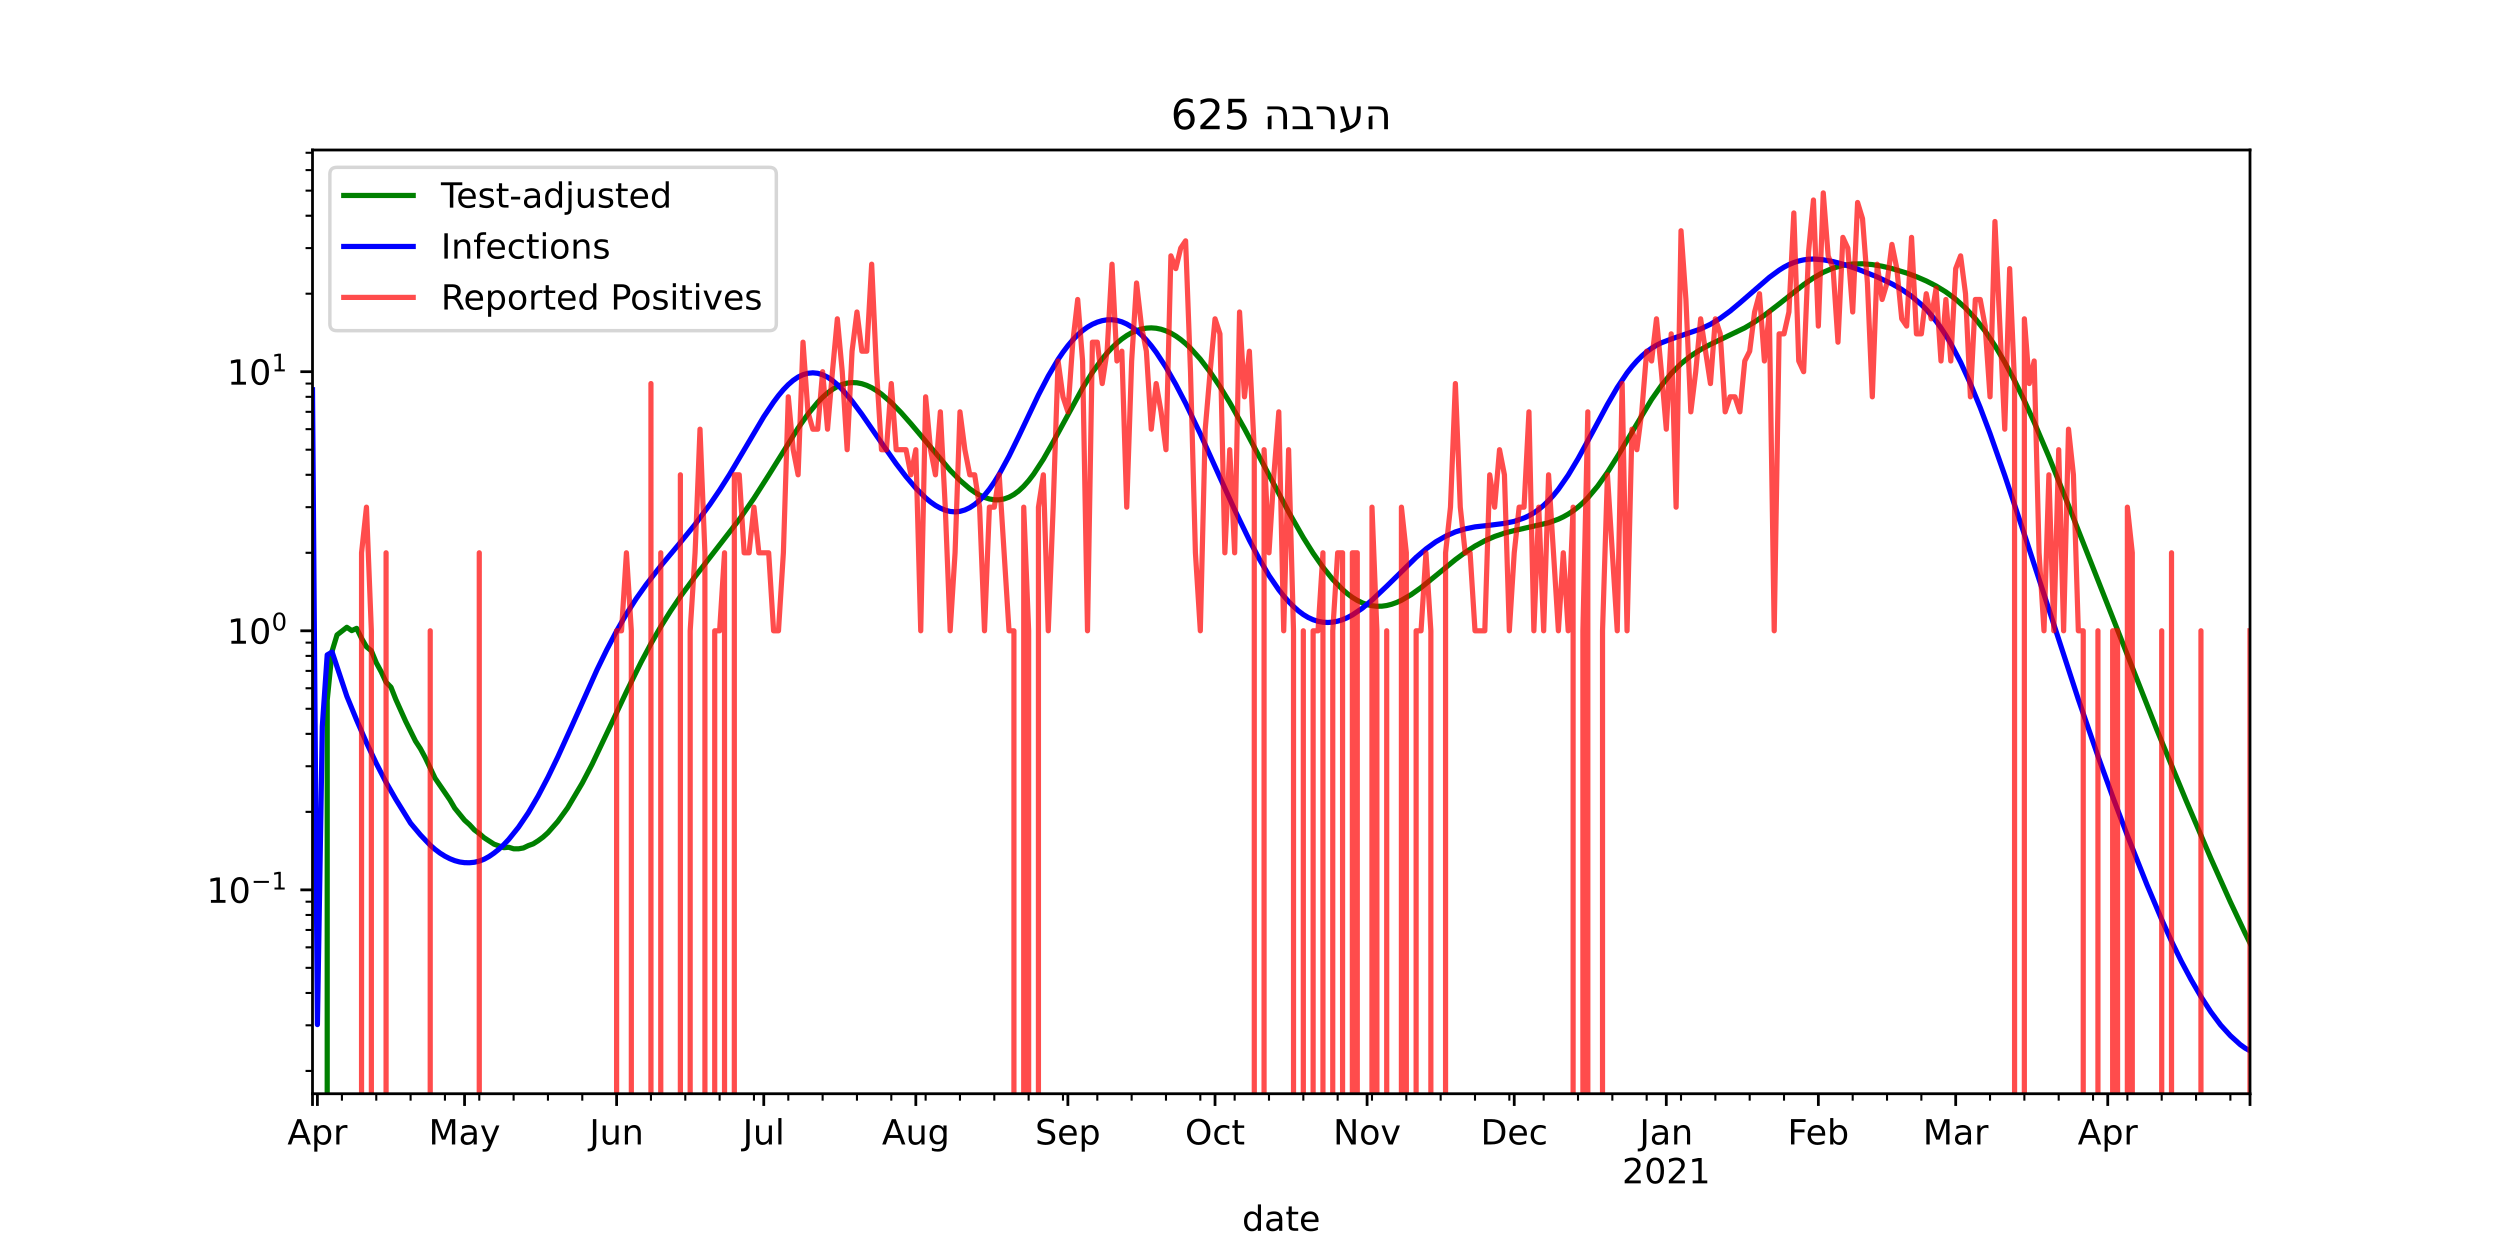 <?xml version="1.0" encoding="utf-8" standalone="no"?>
<!DOCTYPE svg PUBLIC "-//W3C//DTD SVG 1.1//EN"
  "http://www.w3.org/Graphics/SVG/1.1/DTD/svg11.dtd">
<!-- Created with matplotlib (https://matplotlib.org/) -->
<svg height="360pt" version="1.1" viewBox="0 0 720 360" width="720pt" xmlns="http://www.w3.org/2000/svg" xmlns:xlink="http://www.w3.org/1999/xlink">
 <defs>
  <style type="text/css">*{stroke-linecap:butt;stroke-linejoin:round;}</style>
 </defs>
 <g id="figure_1">
  <g id="patch_1">
   <path d="M 0 360 
L 720 360 
L 720 0 
L 0 0 
z
" style="fill:#ffffff;"/>
  </g>
  <g id="axes_1">
   <g id="patch_2">
    <path d="M 90 315 
L 648 315 
L 648 43.2 
L 90 43.2 
z
" style="fill:#ffffff;"/>
   </g>
   <g id="matplotlib.axis_1">
    <g id="xtick_1">
     <g id="line2d_1">
      <defs>
       <path d="M 0 0 
L 0 3.5 
" id="m84599c621a" style="stroke:#000000;stroke-width:0.8;"/>
      </defs>
      <g>
       <use style="stroke:#000000;stroke-width:0.8;" x="90" xlink:href="#m84599c621a" y="315"/>
      </g>
     </g>
    </g>
    <g id="xtick_2">
     <g id="line2d_2">
      <g>
       <use style="stroke:#000000;stroke-width:0.8;" x="91.413" xlink:href="#m84599c621a" y="315"/>
      </g>
     </g>
     <g id="text_1">
      <!-- Apr -->
      <g transform="translate(82.763 329.598)scale(0.1 -0.1)">
       <defs>
        <path d="M 34.188 63.188 
L 20.797 26.906 
L 47.609 26.906 
z
M 28.609 72.906 
L 39.797 72.906 
L 67.578 0 
L 57.328 0 
L 50.688 18.703 
L 17.828 18.703 
L 11.188 0 
L 0.781 0 
z
" id="DejaVuSans-65"/>
        <path d="M 18.109 8.203 
L 18.109 -20.797 
L 9.078 -20.797 
L 9.078 54.688 
L 18.109 54.688 
L 18.109 46.391 
Q 20.953 51.266 25.266 53.625 
Q 29.594 56 35.594 56 
Q 45.562 56 51.781 48.094 
Q 58.016 40.188 58.016 27.297 
Q 58.016 14.406 51.781 6.484 
Q 45.562 -1.422 35.594 -1.422 
Q 29.594 -1.422 25.266 0.953 
Q 20.953 3.328 18.109 8.203 
z
M 48.688 27.297 
Q 48.688 37.203 44.609 42.844 
Q 40.531 48.484 33.406 48.484 
Q 26.266 48.484 22.188 42.844 
Q 18.109 37.203 18.109 27.297 
Q 18.109 17.391 22.188 11.75 
Q 26.266 6.109 33.406 6.109 
Q 40.531 6.109 44.609 11.75 
Q 48.688 17.391 48.688 27.297 
z
" id="DejaVuSans-112"/>
        <path d="M 41.109 46.297 
Q 39.594 47.172 37.812 47.578 
Q 36.031 48 33.891 48 
Q 26.266 48 22.188 43.047 
Q 18.109 38.094 18.109 28.812 
L 18.109 0 
L 9.078 0 
L 9.078 54.688 
L 18.109 54.688 
L 18.109 46.188 
Q 20.953 51.172 25.484 53.578 
Q 30.031 56 36.531 56 
Q 37.453 56 38.578 55.875 
Q 39.703 55.766 41.062 55.516 
z
" id="DejaVuSans-114"/>
       </defs>
       <use xlink:href="#DejaVuSans-65"/>
       <use x="68.408" xlink:href="#DejaVuSans-112"/>
       <use x="131.885" xlink:href="#DejaVuSans-114"/>
      </g>
     </g>
    </g>
    <g id="xtick_3">
     <g id="line2d_3">
      <g>
       <use style="stroke:#000000;stroke-width:0.8;" x="133.792" xlink:href="#m84599c621a" y="315"/>
      </g>
     </g>
     <g id="text_2">
      <!-- May -->
      <g transform="translate(123.455 329.598)scale(0.1 -0.1)">
       <defs>
        <path d="M 9.812 72.906 
L 24.516 72.906 
L 43.109 23.297 
L 61.812 72.906 
L 76.516 72.906 
L 76.516 0 
L 66.891 0 
L 66.891 64.016 
L 48.094 14.016 
L 38.188 14.016 
L 19.391 64.016 
L 19.391 0 
L 9.812 0 
z
" id="DejaVuSans-77"/>
        <path d="M 34.281 27.484 
Q 23.391 27.484 19.188 25 
Q 14.984 22.516 14.984 16.5 
Q 14.984 11.719 18.141 8.906 
Q 21.297 6.109 26.703 6.109 
Q 34.188 6.109 38.703 11.406 
Q 43.219 16.703 43.219 25.484 
L 43.219 27.484 
z
M 52.203 31.203 
L 52.203 0 
L 43.219 0 
L 43.219 8.297 
Q 40.141 3.328 35.547 0.953 
Q 30.953 -1.422 24.312 -1.422 
Q 15.922 -1.422 10.953 3.297 
Q 6 8.016 6 15.922 
Q 6 25.141 12.172 29.828 
Q 18.359 34.516 30.609 34.516 
L 43.219 34.516 
L 43.219 35.406 
Q 43.219 41.609 39.141 45 
Q 35.062 48.391 27.688 48.391 
Q 23 48.391 18.547 47.266 
Q 14.109 46.141 10.016 43.891 
L 10.016 52.203 
Q 14.938 54.109 19.578 55.047 
Q 24.219 56 28.609 56 
Q 40.484 56 46.344 49.844 
Q 52.203 43.703 52.203 31.203 
z
" id="DejaVuSans-97"/>
        <path d="M 32.172 -5.078 
Q 28.375 -14.844 24.75 -17.812 
Q 21.141 -20.797 15.094 -20.797 
L 7.906 -20.797 
L 7.906 -13.281 
L 13.188 -13.281 
Q 16.891 -13.281 18.938 -11.516 
Q 21 -9.766 23.484 -3.219 
L 25.094 0.875 
L 2.984 54.688 
L 12.5 54.688 
L 29.594 11.922 
L 46.688 54.688 
L 56.203 54.688 
z
" id="DejaVuSans-121"/>
       </defs>
       <use xlink:href="#DejaVuSans-77"/>
       <use x="86.279" xlink:href="#DejaVuSans-97"/>
       <use x="147.559" xlink:href="#DejaVuSans-121"/>
      </g>
     </g>
    </g>
    <g id="xtick_4">
     <g id="line2d_4">
      <g>
       <use style="stroke:#000000;stroke-width:0.8;" x="177.585" xlink:href="#m84599c621a" y="315"/>
      </g>
     </g>
     <g id="text_3">
      <!-- Jun -->
      <g transform="translate(169.772 329.598)scale(0.1 -0.1)">
       <defs>
        <path d="M 9.812 72.906 
L 19.672 72.906 
L 19.672 5.078 
Q 19.672 -8.109 14.672 -14.062 
Q 9.672 -20.016 -1.422 -20.016 
L -5.172 -20.016 
L -5.172 -11.719 
L -2.094 -11.719 
Q 4.438 -11.719 7.125 -8.047 
Q 9.812 -4.391 9.812 5.078 
z
" id="DejaVuSans-74"/>
        <path d="M 8.5 21.578 
L 8.5 54.688 
L 17.484 54.688 
L 17.484 21.922 
Q 17.484 14.156 20.5 10.266 
Q 23.531 6.391 29.594 6.391 
Q 36.859 6.391 41.078 11.031 
Q 45.312 15.672 45.312 23.688 
L 45.312 54.688 
L 54.297 54.688 
L 54.297 0 
L 45.312 0 
L 45.312 8.406 
Q 42.047 3.422 37.719 1 
Q 33.406 -1.422 27.688 -1.422 
Q 18.266 -1.422 13.375 4.438 
Q 8.5 10.297 8.5 21.578 
z
M 31.109 56 
z
" id="DejaVuSans-117"/>
        <path d="M 54.891 33.016 
L 54.891 0 
L 45.906 0 
L 45.906 32.719 
Q 45.906 40.484 42.875 44.328 
Q 39.844 48.188 33.797 48.188 
Q 26.516 48.188 22.312 43.547 
Q 18.109 38.922 18.109 30.906 
L 18.109 0 
L 9.078 0 
L 9.078 54.688 
L 18.109 54.688 
L 18.109 46.188 
Q 21.344 51.125 25.703 53.562 
Q 30.078 56 35.797 56 
Q 45.219 56 50.047 50.172 
Q 54.891 44.344 54.891 33.016 
z
" id="DejaVuSans-110"/>
       </defs>
       <use xlink:href="#DejaVuSans-74"/>
       <use x="29.492" xlink:href="#DejaVuSans-117"/>
       <use x="92.871" xlink:href="#DejaVuSans-110"/>
      </g>
     </g>
    </g>
    <g id="xtick_5">
     <g id="line2d_5">
      <g>
       <use style="stroke:#000000;stroke-width:0.8;" x="219.965" xlink:href="#m84599c621a" y="315"/>
      </g>
     </g>
     <g id="text_4">
      <!-- Jul -->
      <g transform="translate(213.932 329.598)scale(0.1 -0.1)">
       <defs>
        <path d="M 9.422 75.984 
L 18.406 75.984 
L 18.406 0 
L 9.422 0 
z
" id="DejaVuSans-108"/>
       </defs>
       <use xlink:href="#DejaVuSans-74"/>
       <use x="29.492" xlink:href="#DejaVuSans-117"/>
       <use x="92.871" xlink:href="#DejaVuSans-108"/>
      </g>
     </g>
    </g>
    <g id="xtick_6">
     <g id="line2d_6">
      <g>
       <use style="stroke:#000000;stroke-width:0.8;" x="263.757" xlink:href="#m84599c621a" y="315"/>
      </g>
     </g>
     <g id="text_5">
      <!-- Aug -->
      <g transform="translate(253.994 329.598)scale(0.1 -0.1)">
       <defs>
        <path d="M 45.406 27.984 
Q 45.406 37.75 41.375 43.109 
Q 37.359 48.484 30.078 48.484 
Q 22.859 48.484 18.828 43.109 
Q 14.797 37.75 14.797 27.984 
Q 14.797 18.266 18.828 12.891 
Q 22.859 7.516 30.078 7.516 
Q 37.359 7.516 41.375 12.891 
Q 45.406 18.266 45.406 27.984 
z
M 54.391 6.781 
Q 54.391 -7.172 48.188 -13.984 
Q 42 -20.797 29.203 -20.797 
Q 24.469 -20.797 20.266 -20.094 
Q 16.062 -19.391 12.109 -17.922 
L 12.109 -9.188 
Q 16.062 -11.328 19.922 -12.344 
Q 23.781 -13.375 27.781 -13.375 
Q 36.625 -13.375 41.016 -8.766 
Q 45.406 -4.156 45.406 5.172 
L 45.406 9.625 
Q 42.625 4.781 38.281 2.391 
Q 33.938 0 27.875 0 
Q 17.828 0 11.672 7.656 
Q 5.516 15.328 5.516 27.984 
Q 5.516 40.672 11.672 48.328 
Q 17.828 56 27.875 56 
Q 33.938 56 38.281 53.609 
Q 42.625 51.219 45.406 46.391 
L 45.406 54.688 
L 54.391 54.688 
z
" id="DejaVuSans-103"/>
       </defs>
       <use xlink:href="#DejaVuSans-65"/>
       <use x="68.408" xlink:href="#DejaVuSans-117"/>
       <use x="131.787" xlink:href="#DejaVuSans-103"/>
      </g>
     </g>
    </g>
    <g id="xtick_7">
     <g id="line2d_7">
      <g>
       <use style="stroke:#000000;stroke-width:0.8;" x="307.549" xlink:href="#m84599c621a" y="315"/>
      </g>
     </g>
     <g id="text_6">
      <!-- Sep -->
      <g transform="translate(298.124 329.598)scale(0.1 -0.1)">
       <defs>
        <path d="M 53.516 70.516 
L 53.516 60.891 
Q 47.906 63.578 42.922 64.891 
Q 37.938 66.219 33.297 66.219 
Q 25.25 66.219 20.875 63.094 
Q 16.5 59.969 16.5 54.203 
Q 16.5 49.359 19.406 46.891 
Q 22.312 44.438 30.422 42.922 
L 36.375 41.703 
Q 47.406 39.594 52.656 34.297 
Q 57.906 29 57.906 20.125 
Q 57.906 9.516 50.797 4.047 
Q 43.703 -1.422 29.984 -1.422 
Q 24.812 -1.422 18.969 -0.25 
Q 13.141 0.922 6.891 3.219 
L 6.891 13.375 
Q 12.891 10.016 18.656 8.297 
Q 24.422 6.594 29.984 6.594 
Q 38.422 6.594 43.016 9.906 
Q 47.609 13.234 47.609 19.391 
Q 47.609 24.75 44.312 27.781 
Q 41.016 30.812 33.5 32.328 
L 27.484 33.5 
Q 16.453 35.688 11.516 40.375 
Q 6.594 45.062 6.594 53.422 
Q 6.594 63.094 13.406 68.656 
Q 20.219 74.219 32.172 74.219 
Q 37.312 74.219 42.625 73.281 
Q 47.953 72.359 53.516 70.516 
z
" id="DejaVuSans-83"/>
        <path d="M 56.203 29.594 
L 56.203 25.203 
L 14.891 25.203 
Q 15.484 15.922 20.484 11.062 
Q 25.484 6.203 34.422 6.203 
Q 39.594 6.203 44.453 7.469 
Q 49.312 8.734 54.109 11.281 
L 54.109 2.781 
Q 49.266 0.734 44.188 -0.344 
Q 39.109 -1.422 33.891 -1.422 
Q 20.797 -1.422 13.156 6.188 
Q 5.516 13.812 5.516 26.812 
Q 5.516 40.234 12.766 48.109 
Q 20.016 56 32.328 56 
Q 43.359 56 49.781 48.891 
Q 56.203 41.797 56.203 29.594 
z
M 47.219 32.234 
Q 47.125 39.594 43.094 43.984 
Q 39.062 48.391 32.422 48.391 
Q 24.906 48.391 20.391 44.141 
Q 15.875 39.891 15.188 32.172 
z
" id="DejaVuSans-101"/>
       </defs>
       <use xlink:href="#DejaVuSans-83"/>
       <use x="63.477" xlink:href="#DejaVuSans-101"/>
       <use x="125" xlink:href="#DejaVuSans-112"/>
      </g>
     </g>
    </g>
    <g id="xtick_8">
     <g id="line2d_8">
      <g>
       <use style="stroke:#000000;stroke-width:0.8;" x="349.929" xlink:href="#m84599c621a" y="315"/>
      </g>
     </g>
     <g id="text_7">
      <!-- Oct -->
      <g transform="translate(341.284 329.598)scale(0.1 -0.1)">
       <defs>
        <path d="M 39.406 66.219 
Q 28.656 66.219 22.328 58.203 
Q 16.016 50.203 16.016 36.375 
Q 16.016 22.609 22.328 14.594 
Q 28.656 6.594 39.406 6.594 
Q 50.141 6.594 56.422 14.594 
Q 62.703 22.609 62.703 36.375 
Q 62.703 50.203 56.422 58.203 
Q 50.141 66.219 39.406 66.219 
z
M 39.406 74.219 
Q 54.734 74.219 63.906 63.938 
Q 73.094 53.656 73.094 36.375 
Q 73.094 19.141 63.906 8.859 
Q 54.734 -1.422 39.406 -1.422 
Q 24.031 -1.422 14.812 8.828 
Q 5.609 19.094 5.609 36.375 
Q 5.609 53.656 14.812 63.938 
Q 24.031 74.219 39.406 74.219 
z
" id="DejaVuSans-79"/>
        <path d="M 48.781 52.594 
L 48.781 44.188 
Q 44.969 46.297 41.141 47.344 
Q 37.312 48.391 33.406 48.391 
Q 24.656 48.391 19.812 42.844 
Q 14.984 37.312 14.984 27.297 
Q 14.984 17.281 19.812 11.734 
Q 24.656 6.203 33.406 6.203 
Q 37.312 6.203 41.141 7.25 
Q 44.969 8.297 48.781 10.406 
L 48.781 2.094 
Q 45.016 0.344 40.984 -0.531 
Q 36.969 -1.422 32.422 -1.422 
Q 20.062 -1.422 12.781 6.344 
Q 5.516 14.109 5.516 27.297 
Q 5.516 40.672 12.859 48.328 
Q 20.219 56 33.016 56 
Q 37.156 56 41.109 55.141 
Q 45.062 54.297 48.781 52.594 
z
" id="DejaVuSans-99"/>
        <path d="M 18.312 70.219 
L 18.312 54.688 
L 36.812 54.688 
L 36.812 47.703 
L 18.312 47.703 
L 18.312 18.016 
Q 18.312 11.328 20.141 9.422 
Q 21.969 7.516 27.594 7.516 
L 36.812 7.516 
L 36.812 0 
L 27.594 0 
Q 17.188 0 13.234 3.875 
Q 9.281 7.766 9.281 18.016 
L 9.281 47.703 
L 2.688 47.703 
L 2.688 54.688 
L 9.281 54.688 
L 9.281 70.219 
z
" id="DejaVuSans-116"/>
       </defs>
       <use xlink:href="#DejaVuSans-79"/>
       <use x="78.711" xlink:href="#DejaVuSans-99"/>
       <use x="133.691" xlink:href="#DejaVuSans-116"/>
      </g>
     </g>
    </g>
    <g id="xtick_9">
     <g id="line2d_9">
      <g>
       <use style="stroke:#000000;stroke-width:0.8;" x="393.722" xlink:href="#m84599c621a" y="315"/>
      </g>
     </g>
     <g id="text_8">
      <!-- Nov -->
      <g transform="translate(383.962 329.598)scale(0.1 -0.1)">
       <defs>
        <path d="M 9.812 72.906 
L 23.094 72.906 
L 55.422 11.922 
L 55.422 72.906 
L 64.984 72.906 
L 64.984 0 
L 51.703 0 
L 19.391 60.984 
L 19.391 0 
L 9.812 0 
z
" id="DejaVuSans-78"/>
        <path d="M 30.609 48.391 
Q 23.391 48.391 19.188 42.75 
Q 14.984 37.109 14.984 27.297 
Q 14.984 17.484 19.156 11.844 
Q 23.344 6.203 30.609 6.203 
Q 37.797 6.203 41.984 11.859 
Q 46.188 17.531 46.188 27.297 
Q 46.188 37.016 41.984 42.703 
Q 37.797 48.391 30.609 48.391 
z
M 30.609 56 
Q 42.328 56 49.016 48.375 
Q 55.719 40.766 55.719 27.297 
Q 55.719 13.875 49.016 6.219 
Q 42.328 -1.422 30.609 -1.422 
Q 18.844 -1.422 12.172 6.219 
Q 5.516 13.875 5.516 27.297 
Q 5.516 40.766 12.172 48.375 
Q 18.844 56 30.609 56 
z
" id="DejaVuSans-111"/>
        <path d="M 2.984 54.688 
L 12.5 54.688 
L 29.594 8.797 
L 46.688 54.688 
L 56.203 54.688 
L 35.688 0 
L 23.484 0 
z
" id="DejaVuSans-118"/>
       </defs>
       <use xlink:href="#DejaVuSans-78"/>
       <use x="74.805" xlink:href="#DejaVuSans-111"/>
       <use x="135.986" xlink:href="#DejaVuSans-118"/>
      </g>
     </g>
    </g>
    <g id="xtick_10">
     <g id="line2d_10">
      <g>
       <use style="stroke:#000000;stroke-width:0.8;" x="436.101" xlink:href="#m84599c621a" y="315"/>
      </g>
     </g>
     <g id="text_9">
      <!-- Dec -->
      <g transform="translate(426.425 329.598)scale(0.1 -0.1)">
       <defs>
        <path d="M 19.672 64.797 
L 19.672 8.109 
L 31.594 8.109 
Q 46.688 8.109 53.688 14.938 
Q 60.688 21.781 60.688 36.531 
Q 60.688 51.172 53.688 57.984 
Q 46.688 64.797 31.594 64.797 
z
M 9.812 72.906 
L 30.078 72.906 
Q 51.266 72.906 61.172 64.094 
Q 71.094 55.281 71.094 36.531 
Q 71.094 17.672 61.125 8.828 
Q 51.172 0 30.078 0 
L 9.812 0 
z
" id="DejaVuSans-68"/>
       </defs>
       <use xlink:href="#DejaVuSans-68"/>
       <use x="77.002" xlink:href="#DejaVuSans-101"/>
       <use x="138.525" xlink:href="#DejaVuSans-99"/>
      </g>
     </g>
    </g>
    <g id="xtick_11">
     <g id="line2d_11">
      <g>
       <use style="stroke:#000000;stroke-width:0.8;" x="479.894" xlink:href="#m84599c621a" y="315"/>
      </g>
     </g>
     <g id="text_10">
      <!-- Jan -->
      <g transform="translate(472.186 329.598)scale(0.1 -0.1)">
       <use xlink:href="#DejaVuSans-74"/>
       <use x="29.492" xlink:href="#DejaVuSans-97"/>
       <use x="90.771" xlink:href="#DejaVuSans-110"/>
      </g>
      <!-- 2021 -->
      <g transform="translate(467.169 340.796)scale(0.1 -0.1)">
       <defs>
        <path d="M 19.188 8.297 
L 53.609 8.297 
L 53.609 0 
L 7.328 0 
L 7.328 8.297 
Q 12.938 14.109 22.625 23.891 
Q 32.328 33.688 34.812 36.531 
Q 39.547 41.844 41.422 45.531 
Q 43.312 49.219 43.312 52.781 
Q 43.312 58.594 39.234 62.25 
Q 35.156 65.922 28.609 65.922 
Q 23.969 65.922 18.812 64.312 
Q 13.672 62.703 7.812 59.422 
L 7.812 69.391 
Q 13.766 71.781 18.938 73 
Q 24.125 74.219 28.422 74.219 
Q 39.75 74.219 46.484 68.547 
Q 53.219 62.891 53.219 53.422 
Q 53.219 48.922 51.531 44.891 
Q 49.859 40.875 45.406 35.406 
Q 44.188 33.984 37.641 27.219 
Q 31.109 20.453 19.188 8.297 
z
" id="DejaVuSans-50"/>
        <path d="M 31.781 66.406 
Q 24.172 66.406 20.328 58.906 
Q 16.5 51.422 16.5 36.375 
Q 16.5 21.391 20.328 13.891 
Q 24.172 6.391 31.781 6.391 
Q 39.453 6.391 43.281 13.891 
Q 47.125 21.391 47.125 36.375 
Q 47.125 51.422 43.281 58.906 
Q 39.453 66.406 31.781 66.406 
z
M 31.781 74.219 
Q 44.047 74.219 50.516 64.516 
Q 56.984 54.828 56.984 36.375 
Q 56.984 17.969 50.516 8.266 
Q 44.047 -1.422 31.781 -1.422 
Q 19.531 -1.422 13.062 8.266 
Q 6.594 17.969 6.594 36.375 
Q 6.594 54.828 13.062 64.516 
Q 19.531 74.219 31.781 74.219 
z
" id="DejaVuSans-48"/>
        <path d="M 12.406 8.297 
L 28.516 8.297 
L 28.516 63.922 
L 10.984 60.406 
L 10.984 69.391 
L 28.422 72.906 
L 38.281 72.906 
L 38.281 8.297 
L 54.391 8.297 
L 54.391 0 
L 12.406 0 
z
" id="DejaVuSans-49"/>
       </defs>
       <use xlink:href="#DejaVuSans-50"/>
       <use x="63.623" xlink:href="#DejaVuSans-48"/>
       <use x="127.246" xlink:href="#DejaVuSans-50"/>
       <use x="190.869" xlink:href="#DejaVuSans-49"/>
      </g>
     </g>
    </g>
    <g id="xtick_12">
     <g id="line2d_12">
      <g>
       <use style="stroke:#000000;stroke-width:0.8;" x="523.686" xlink:href="#m84599c621a" y="315"/>
      </g>
     </g>
     <g id="text_11">
      <!-- Feb -->
      <g transform="translate(514.835 329.598)scale(0.1 -0.1)">
       <defs>
        <path d="M 9.812 72.906 
L 51.703 72.906 
L 51.703 64.594 
L 19.672 64.594 
L 19.672 43.109 
L 48.578 43.109 
L 48.578 34.812 
L 19.672 34.812 
L 19.672 0 
L 9.812 0 
z
" id="DejaVuSans-70"/>
        <path d="M 48.688 27.297 
Q 48.688 37.203 44.609 42.844 
Q 40.531 48.484 33.406 48.484 
Q 26.266 48.484 22.188 42.844 
Q 18.109 37.203 18.109 27.297 
Q 18.109 17.391 22.188 11.75 
Q 26.266 6.109 33.406 6.109 
Q 40.531 6.109 44.609 11.75 
Q 48.688 17.391 48.688 27.297 
z
M 18.109 46.391 
Q 20.953 51.266 25.266 53.625 
Q 29.594 56 35.594 56 
Q 45.562 56 51.781 48.094 
Q 58.016 40.188 58.016 27.297 
Q 58.016 14.406 51.781 6.484 
Q 45.562 -1.422 35.594 -1.422 
Q 29.594 -1.422 25.266 0.953 
Q 20.953 3.328 18.109 8.203 
L 18.109 0 
L 9.078 0 
L 9.078 75.984 
L 18.109 75.984 
z
" id="DejaVuSans-98"/>
       </defs>
       <use xlink:href="#DejaVuSans-70"/>
       <use x="52.02" xlink:href="#DejaVuSans-101"/>
       <use x="113.543" xlink:href="#DejaVuSans-98"/>
      </g>
     </g>
    </g>
    <g id="xtick_13">
     <g id="line2d_13">
      <g>
       <use style="stroke:#000000;stroke-width:0.8;" x="563.241" xlink:href="#m84599c621a" y="315"/>
      </g>
     </g>
     <g id="text_12">
      <!-- Mar -->
      <g transform="translate(553.807 329.598)scale(0.1 -0.1)">
       <use xlink:href="#DejaVuSans-77"/>
       <use x="86.279" xlink:href="#DejaVuSans-97"/>
       <use x="147.559" xlink:href="#DejaVuSans-114"/>
      </g>
     </g>
    </g>
    <g id="xtick_14">
     <g id="line2d_14">
      <g>
       <use style="stroke:#000000;stroke-width:0.8;" x="607.033" xlink:href="#m84599c621a" y="315"/>
      </g>
     </g>
     <g id="text_13">
      <!-- Apr -->
      <g transform="translate(598.383 329.598)scale(0.1 -0.1)">
       <use xlink:href="#DejaVuSans-65"/>
       <use x="68.408" xlink:href="#DejaVuSans-112"/>
       <use x="131.885" xlink:href="#DejaVuSans-114"/>
      </g>
     </g>
    </g>
    <g id="xtick_15">
     <g id="line2d_15">
      <g>
       <use style="stroke:#000000;stroke-width:0.8;" x="648" xlink:href="#m84599c621a" y="315"/>
      </g>
     </g>
    </g>
    <g id="xtick_16">
     <g id="line2d_16">
      <defs>
       <path d="M 0 0 
L 0 2 
" id="m31b169b046" style="stroke:#000000;stroke-width:0.6;"/>
      </defs>
      <g>
       <use style="stroke:#000000;stroke-width:0.6;" x="98.476" xlink:href="#m31b169b046" y="315"/>
      </g>
     </g>
    </g>
    <g id="xtick_17">
     <g id="line2d_17">
      <g>
       <use style="stroke:#000000;stroke-width:0.6;" x="108.365" xlink:href="#m31b169b046" y="315"/>
      </g>
     </g>
    </g>
    <g id="xtick_18">
     <g id="line2d_18">
      <g>
       <use style="stroke:#000000;stroke-width:0.6;" x="118.253" xlink:href="#m31b169b046" y="315"/>
      </g>
     </g>
    </g>
    <g id="xtick_19">
     <g id="line2d_19">
      <g>
       <use style="stroke:#000000;stroke-width:0.6;" x="128.142" xlink:href="#m31b169b046" y="315"/>
      </g>
     </g>
    </g>
    <g id="xtick_20">
     <g id="line2d_20">
      <g>
       <use style="stroke:#000000;stroke-width:0.6;" x="138.03" xlink:href="#m31b169b046" y="315"/>
      </g>
     </g>
    </g>
    <g id="xtick_21">
     <g id="line2d_21">
      <g>
       <use style="stroke:#000000;stroke-width:0.6;" x="147.919" xlink:href="#m31b169b046" y="315"/>
      </g>
     </g>
    </g>
    <g id="xtick_22">
     <g id="line2d_22">
      <g>
       <use style="stroke:#000000;stroke-width:0.6;" x="157.808" xlink:href="#m31b169b046" y="315"/>
      </g>
     </g>
    </g>
    <g id="xtick_23">
     <g id="line2d_23">
      <g>
       <use style="stroke:#000000;stroke-width:0.6;" x="167.696" xlink:href="#m31b169b046" y="315"/>
      </g>
     </g>
    </g>
    <g id="xtick_24">
     <g id="line2d_24">
      <g>
       <use style="stroke:#000000;stroke-width:0.6;" x="187.473" xlink:href="#m31b169b046" y="315"/>
      </g>
     </g>
    </g>
    <g id="xtick_25">
     <g id="line2d_25">
      <g>
       <use style="stroke:#000000;stroke-width:0.6;" x="197.362" xlink:href="#m31b169b046" y="315"/>
      </g>
     </g>
    </g>
    <g id="xtick_26">
     <g id="line2d_26">
      <g>
       <use style="stroke:#000000;stroke-width:0.6;" x="207.251" xlink:href="#m31b169b046" y="315"/>
      </g>
     </g>
    </g>
    <g id="xtick_27">
     <g id="line2d_27">
      <g>
       <use style="stroke:#000000;stroke-width:0.6;" x="217.139" xlink:href="#m31b169b046" y="315"/>
      </g>
     </g>
    </g>
    <g id="xtick_28">
     <g id="line2d_28">
      <g>
       <use style="stroke:#000000;stroke-width:0.6;" x="227.028" xlink:href="#m31b169b046" y="315"/>
      </g>
     </g>
    </g>
    <g id="xtick_29">
     <g id="line2d_29">
      <g>
       <use style="stroke:#000000;stroke-width:0.6;" x="236.916" xlink:href="#m31b169b046" y="315"/>
      </g>
     </g>
    </g>
    <g id="xtick_30">
     <g id="line2d_30">
      <g>
       <use style="stroke:#000000;stroke-width:0.6;" x="246.805" xlink:href="#m31b169b046" y="315"/>
      </g>
     </g>
    </g>
    <g id="xtick_31">
     <g id="line2d_31">
      <g>
       <use style="stroke:#000000;stroke-width:0.6;" x="256.694" xlink:href="#m31b169b046" y="315"/>
      </g>
     </g>
    </g>
    <g id="xtick_32">
     <g id="line2d_32">
      <g>
       <use style="stroke:#000000;stroke-width:0.6;" x="266.582" xlink:href="#m31b169b046" y="315"/>
      </g>
     </g>
    </g>
    <g id="xtick_33">
     <g id="line2d_33">
      <g>
       <use style="stroke:#000000;stroke-width:0.6;" x="276.471" xlink:href="#m31b169b046" y="315"/>
      </g>
     </g>
    </g>
    <g id="xtick_34">
     <g id="line2d_34">
      <g>
       <use style="stroke:#000000;stroke-width:0.6;" x="286.359" xlink:href="#m31b169b046" y="315"/>
      </g>
     </g>
    </g>
    <g id="xtick_35">
     <g id="line2d_35">
      <g>
       <use style="stroke:#000000;stroke-width:0.6;" x="296.248" xlink:href="#m31b169b046" y="315"/>
      </g>
     </g>
    </g>
    <g id="xtick_36">
     <g id="line2d_36">
      <g>
       <use style="stroke:#000000;stroke-width:0.6;" x="306.137" xlink:href="#m31b169b046" y="315"/>
      </g>
     </g>
    </g>
    <g id="xtick_37">
     <g id="line2d_37">
      <g>
       <use style="stroke:#000000;stroke-width:0.6;" x="316.025" xlink:href="#m31b169b046" y="315"/>
      </g>
     </g>
    </g>
    <g id="xtick_38">
     <g id="line2d_38">
      <g>
       <use style="stroke:#000000;stroke-width:0.6;" x="325.914" xlink:href="#m31b169b046" y="315"/>
      </g>
     </g>
    </g>
    <g id="xtick_39">
     <g id="line2d_39">
      <g>
       <use style="stroke:#000000;stroke-width:0.6;" x="335.803" xlink:href="#m31b169b046" y="315"/>
      </g>
     </g>
    </g>
    <g id="xtick_40">
     <g id="line2d_40">
      <g>
       <use style="stroke:#000000;stroke-width:0.6;" x="345.691" xlink:href="#m31b169b046" y="315"/>
      </g>
     </g>
    </g>
    <g id="xtick_41">
     <g id="line2d_41">
      <g>
       <use style="stroke:#000000;stroke-width:0.6;" x="355.58" xlink:href="#m31b169b046" y="315"/>
      </g>
     </g>
    </g>
    <g id="xtick_42">
     <g id="line2d_42">
      <g>
       <use style="stroke:#000000;stroke-width:0.6;" x="365.468" xlink:href="#m31b169b046" y="315"/>
      </g>
     </g>
    </g>
    <g id="xtick_43">
     <g id="line2d_43">
      <g>
       <use style="stroke:#000000;stroke-width:0.6;" x="375.357" xlink:href="#m31b169b046" y="315"/>
      </g>
     </g>
    </g>
    <g id="xtick_44">
     <g id="line2d_44">
      <g>
       <use style="stroke:#000000;stroke-width:0.6;" x="385.246" xlink:href="#m31b169b046" y="315"/>
      </g>
     </g>
    </g>
    <g id="xtick_45">
     <g id="line2d_45">
      <g>
       <use style="stroke:#000000;stroke-width:0.6;" x="395.134" xlink:href="#m31b169b046" y="315"/>
      </g>
     </g>
    </g>
    <g id="xtick_46">
     <g id="line2d_46">
      <g>
       <use style="stroke:#000000;stroke-width:0.6;" x="405.023" xlink:href="#m31b169b046" y="315"/>
      </g>
     </g>
    </g>
    <g id="xtick_47">
     <g id="line2d_47">
      <g>
       <use style="stroke:#000000;stroke-width:0.6;" x="414.911" xlink:href="#m31b169b046" y="315"/>
      </g>
     </g>
    </g>
    <g id="xtick_48">
     <g id="line2d_48">
      <g>
       <use style="stroke:#000000;stroke-width:0.6;" x="424.8" xlink:href="#m31b169b046" y="315"/>
      </g>
     </g>
    </g>
    <g id="xtick_49">
     <g id="line2d_49">
      <g>
       <use style="stroke:#000000;stroke-width:0.6;" x="434.689" xlink:href="#m31b169b046" y="315"/>
      </g>
     </g>
    </g>
    <g id="xtick_50">
     <g id="line2d_50">
      <g>
       <use style="stroke:#000000;stroke-width:0.6;" x="444.577" xlink:href="#m31b169b046" y="315"/>
      </g>
     </g>
    </g>
    <g id="xtick_51">
     <g id="line2d_51">
      <g>
       <use style="stroke:#000000;stroke-width:0.6;" x="454.466" xlink:href="#m31b169b046" y="315"/>
      </g>
     </g>
    </g>
    <g id="xtick_52">
     <g id="line2d_52">
      <g>
       <use style="stroke:#000000;stroke-width:0.6;" x="464.354" xlink:href="#m31b169b046" y="315"/>
      </g>
     </g>
    </g>
    <g id="xtick_53">
     <g id="line2d_53">
      <g>
       <use style="stroke:#000000;stroke-width:0.6;" x="474.243" xlink:href="#m31b169b046" y="315"/>
      </g>
     </g>
    </g>
    <g id="xtick_54">
     <g id="line2d_54">
      <g>
       <use style="stroke:#000000;stroke-width:0.6;" x="484.132" xlink:href="#m31b169b046" y="315"/>
      </g>
     </g>
    </g>
    <g id="xtick_55">
     <g id="line2d_55">
      <g>
       <use style="stroke:#000000;stroke-width:0.6;" x="494.02" xlink:href="#m31b169b046" y="315"/>
      </g>
     </g>
    </g>
    <g id="xtick_56">
     <g id="line2d_56">
      <g>
       <use style="stroke:#000000;stroke-width:0.6;" x="503.909" xlink:href="#m31b169b046" y="315"/>
      </g>
     </g>
    </g>
    <g id="xtick_57">
     <g id="line2d_57">
      <g>
       <use style="stroke:#000000;stroke-width:0.6;" x="513.797" xlink:href="#m31b169b046" y="315"/>
      </g>
     </g>
    </g>
    <g id="xtick_58">
     <g id="line2d_58">
      <g>
       <use style="stroke:#000000;stroke-width:0.6;" x="533.575" xlink:href="#m31b169b046" y="315"/>
      </g>
     </g>
    </g>
    <g id="xtick_59">
     <g id="line2d_59">
      <g>
       <use style="stroke:#000000;stroke-width:0.6;" x="543.463" xlink:href="#m31b169b046" y="315"/>
      </g>
     </g>
    </g>
    <g id="xtick_60">
     <g id="line2d_60">
      <g>
       <use style="stroke:#000000;stroke-width:0.6;" x="553.352" xlink:href="#m31b169b046" y="315"/>
      </g>
     </g>
    </g>
    <g id="xtick_61">
     <g id="line2d_61">
      <g>
       <use style="stroke:#000000;stroke-width:0.6;" x="573.129" xlink:href="#m31b169b046" y="315"/>
      </g>
     </g>
    </g>
    <g id="xtick_62">
     <g id="line2d_62">
      <g>
       <use style="stroke:#000000;stroke-width:0.6;" x="583.018" xlink:href="#m31b169b046" y="315"/>
      </g>
     </g>
    </g>
    <g id="xtick_63">
     <g id="line2d_63">
      <g>
       <use style="stroke:#000000;stroke-width:0.6;" x="592.906" xlink:href="#m31b169b046" y="315"/>
      </g>
     </g>
    </g>
    <g id="xtick_64">
     <g id="line2d_64">
      <g>
       <use style="stroke:#000000;stroke-width:0.6;" x="602.795" xlink:href="#m31b169b046" y="315"/>
      </g>
     </g>
    </g>
    <g id="xtick_65">
     <g id="line2d_65">
      <g>
       <use style="stroke:#000000;stroke-width:0.6;" x="612.684" xlink:href="#m31b169b046" y="315"/>
      </g>
     </g>
    </g>
    <g id="xtick_66">
     <g id="line2d_66">
      <g>
       <use style="stroke:#000000;stroke-width:0.6;" x="622.572" xlink:href="#m31b169b046" y="315"/>
      </g>
     </g>
    </g>
    <g id="xtick_67">
     <g id="line2d_67">
      <g>
       <use style="stroke:#000000;stroke-width:0.6;" x="632.461" xlink:href="#m31b169b046" y="315"/>
      </g>
     </g>
    </g>
    <g id="xtick_68">
     <g id="line2d_68">
      <g>
       <use style="stroke:#000000;stroke-width:0.6;" x="642.349" xlink:href="#m31b169b046" y="315"/>
      </g>
     </g>
    </g>
    <g id="text_14">
     <!-- date -->
     <g transform="translate(357.725 354.474)scale(0.1 -0.1)">
      <defs>
       <path d="M 45.406 46.391 
L 45.406 75.984 
L 54.391 75.984 
L 54.391 0 
L 45.406 0 
L 45.406 8.203 
Q 42.578 3.328 38.25 0.953 
Q 33.938 -1.422 27.875 -1.422 
Q 17.969 -1.422 11.734 6.484 
Q 5.516 14.406 5.516 27.297 
Q 5.516 40.188 11.734 48.094 
Q 17.969 56 27.875 56 
Q 33.938 56 38.25 53.625 
Q 42.578 51.266 45.406 46.391 
z
M 14.797 27.297 
Q 14.797 17.391 18.875 11.75 
Q 22.953 6.109 30.078 6.109 
Q 37.203 6.109 41.297 11.75 
Q 45.406 17.391 45.406 27.297 
Q 45.406 37.203 41.297 42.844 
Q 37.203 48.484 30.078 48.484 
Q 22.953 48.484 18.875 42.844 
Q 14.797 37.203 14.797 27.297 
z
" id="DejaVuSans-100"/>
      </defs>
      <use xlink:href="#DejaVuSans-100"/>
      <use x="63.477" xlink:href="#DejaVuSans-97"/>
      <use x="124.756" xlink:href="#DejaVuSans-116"/>
      <use x="163.965" xlink:href="#DejaVuSans-101"/>
     </g>
    </g>
   </g>
   <g id="matplotlib.axis_2">
    <g id="ytick_1">
     <g id="line2d_69">
      <defs>
       <path d="M 0 0 
L -3.5 0 
" id="mda252b7541" style="stroke:#000000;stroke-width:0.8;"/>
      </defs>
      <g>
       <use style="stroke:#000000;stroke-width:0.8;" x="90" xlink:href="#mda252b7541" y="256.278"/>
      </g>
     </g>
     <g id="text_15">
      <!-- $\mathdefault{10^{-1}}$ -->
      <g transform="translate(59.5 260.077)scale(0.1 -0.1)">
       <defs>
        <path d="M 10.594 35.5 
L 73.188 35.5 
L 73.188 27.203 
L 10.594 27.203 
z
" id="DejaVuSans-8722"/>
       </defs>
       <use transform="translate(0 0.684)" xlink:href="#DejaVuSans-49"/>
       <use transform="translate(63.623 0.684)" xlink:href="#DejaVuSans-48"/>
       <use transform="translate(128.203 38.966)scale(0.7)" xlink:href="#DejaVuSans-8722"/>
       <use transform="translate(186.855 38.966)scale(0.7)" xlink:href="#DejaVuSans-49"/>
      </g>
     </g>
    </g>
    <g id="ytick_2">
     <g id="line2d_70">
      <g>
       <use style="stroke:#000000;stroke-width:0.8;" x="90" xlink:href="#mda252b7541" y="181.665"/>
      </g>
     </g>
     <g id="text_16">
      <!-- $\mathdefault{10^{0}}$ -->
      <g transform="translate(65.4 185.464)scale(0.1 -0.1)">
       <use transform="translate(0 0.766)" xlink:href="#DejaVuSans-49"/>
       <use transform="translate(63.623 0.766)" xlink:href="#DejaVuSans-48"/>
       <use transform="translate(128.203 39.047)scale(0.7)" xlink:href="#DejaVuSans-48"/>
      </g>
     </g>
    </g>
    <g id="ytick_3">
     <g id="line2d_71">
      <g>
       <use style="stroke:#000000;stroke-width:0.8;" x="90" xlink:href="#mda252b7541" y="107.052"/>
      </g>
     </g>
     <g id="text_17">
      <!-- $\mathdefault{10^{1}}$ -->
      <g transform="translate(65.4 110.851)scale(0.1 -0.1)">
       <use transform="translate(0 0.684)" xlink:href="#DejaVuSans-49"/>
       <use transform="translate(63.623 0.684)" xlink:href="#DejaVuSans-48"/>
       <use transform="translate(128.203 38.966)scale(0.7)" xlink:href="#DejaVuSans-49"/>
      </g>
     </g>
    </g>
    <g id="ytick_4">
     <g id="line2d_72">
      <defs>
       <path d="M 0 0 
L -2 0 
" id="mbb48a1245e" style="stroke:#000000;stroke-width:0.6;"/>
      </defs>
      <g>
       <use style="stroke:#000000;stroke-width:0.6;" x="90" xlink:href="#mbb48a1245e" y="308.43"/>
      </g>
     </g>
    </g>
    <g id="ytick_5">
     <g id="line2d_73">
      <g>
       <use style="stroke:#000000;stroke-width:0.6;" x="90" xlink:href="#mbb48a1245e" y="295.291"/>
      </g>
     </g>
    </g>
    <g id="ytick_6">
     <g id="line2d_74">
      <g>
       <use style="stroke:#000000;stroke-width:0.6;" x="90" xlink:href="#mbb48a1245e" y="285.969"/>
      </g>
     </g>
    </g>
    <g id="ytick_7">
     <g id="line2d_75">
      <g>
       <use style="stroke:#000000;stroke-width:0.6;" x="90" xlink:href="#mbb48a1245e" y="278.738"/>
      </g>
     </g>
    </g>
    <g id="ytick_8">
     <g id="line2d_76">
      <g>
       <use style="stroke:#000000;stroke-width:0.6;" x="90" xlink:href="#mbb48a1245e" y="272.83"/>
      </g>
     </g>
    </g>
    <g id="ytick_9">
     <g id="line2d_77">
      <g>
       <use style="stroke:#000000;stroke-width:0.6;" x="90" xlink:href="#mbb48a1245e" y="267.835"/>
      </g>
     </g>
    </g>
    <g id="ytick_10">
     <g id="line2d_78">
      <g>
       <use style="stroke:#000000;stroke-width:0.6;" x="90" xlink:href="#mbb48a1245e" y="263.508"/>
      </g>
     </g>
    </g>
    <g id="ytick_11">
     <g id="line2d_79">
      <g>
       <use style="stroke:#000000;stroke-width:0.6;" x="90" xlink:href="#mbb48a1245e" y="259.692"/>
      </g>
     </g>
    </g>
    <g id="ytick_12">
     <g id="line2d_80">
      <g>
       <use style="stroke:#000000;stroke-width:0.6;" x="90" xlink:href="#mbb48a1245e" y="233.817"/>
      </g>
     </g>
    </g>
    <g id="ytick_13">
     <g id="line2d_81">
      <g>
       <use style="stroke:#000000;stroke-width:0.6;" x="90" xlink:href="#mbb48a1245e" y="220.678"/>
      </g>
     </g>
    </g>
    <g id="ytick_14">
     <g id="line2d_82">
      <g>
       <use style="stroke:#000000;stroke-width:0.6;" x="90" xlink:href="#mbb48a1245e" y="211.356"/>
      </g>
     </g>
    </g>
    <g id="ytick_15">
     <g id="line2d_83">
      <g>
       <use style="stroke:#000000;stroke-width:0.6;" x="90" xlink:href="#mbb48a1245e" y="204.125"/>
      </g>
     </g>
    </g>
    <g id="ytick_16">
     <g id="line2d_84">
      <g>
       <use style="stroke:#000000;stroke-width:0.6;" x="90" xlink:href="#mbb48a1245e" y="198.218"/>
      </g>
     </g>
    </g>
    <g id="ytick_17">
     <g id="line2d_85">
      <g>
       <use style="stroke:#000000;stroke-width:0.6;" x="90" xlink:href="#mbb48a1245e" y="193.222"/>
      </g>
     </g>
    </g>
    <g id="ytick_18">
     <g id="line2d_86">
      <g>
       <use style="stroke:#000000;stroke-width:0.6;" x="90" xlink:href="#mbb48a1245e" y="188.895"/>
      </g>
     </g>
    </g>
    <g id="ytick_19">
     <g id="line2d_87">
      <g>
       <use style="stroke:#000000;stroke-width:0.6;" x="90" xlink:href="#mbb48a1245e" y="185.079"/>
      </g>
     </g>
    </g>
    <g id="ytick_20">
     <g id="line2d_88">
      <g>
       <use style="stroke:#000000;stroke-width:0.6;" x="90" xlink:href="#mbb48a1245e" y="159.204"/>
      </g>
     </g>
    </g>
    <g id="ytick_21">
     <g id="line2d_89">
      <g>
       <use style="stroke:#000000;stroke-width:0.6;" x="90" xlink:href="#mbb48a1245e" y="146.065"/>
      </g>
     </g>
    </g>
    <g id="ytick_22">
     <g id="line2d_90">
      <g>
       <use style="stroke:#000000;stroke-width:0.6;" x="90" xlink:href="#mbb48a1245e" y="136.743"/>
      </g>
     </g>
    </g>
    <g id="ytick_23">
     <g id="line2d_91">
      <g>
       <use style="stroke:#000000;stroke-width:0.6;" x="90" xlink:href="#mbb48a1245e" y="129.513"/>
      </g>
     </g>
    </g>
    <g id="ytick_24">
     <g id="line2d_92">
      <g>
       <use style="stroke:#000000;stroke-width:0.6;" x="90" xlink:href="#mbb48a1245e" y="123.605"/>
      </g>
     </g>
    </g>
    <g id="ytick_25">
     <g id="line2d_93">
      <g>
       <use style="stroke:#000000;stroke-width:0.6;" x="90" xlink:href="#mbb48a1245e" y="118.61"/>
      </g>
     </g>
    </g>
    <g id="ytick_26">
     <g id="line2d_94">
      <g>
       <use style="stroke:#000000;stroke-width:0.6;" x="90" xlink:href="#mbb48a1245e" y="114.283"/>
      </g>
     </g>
    </g>
    <g id="ytick_27">
     <g id="line2d_95">
      <g>
       <use style="stroke:#000000;stroke-width:0.6;" x="90" xlink:href="#mbb48a1245e" y="110.466"/>
      </g>
     </g>
    </g>
    <g id="ytick_28">
     <g id="line2d_96">
      <g>
       <use style="stroke:#000000;stroke-width:0.6;" x="90" xlink:href="#mbb48a1245e" y="84.591"/>
      </g>
     </g>
    </g>
    <g id="ytick_29">
     <g id="line2d_97">
      <g>
       <use style="stroke:#000000;stroke-width:0.6;" x="90" xlink:href="#mbb48a1245e" y="71.453"/>
      </g>
     </g>
    </g>
    <g id="ytick_30">
     <g id="line2d_98">
      <g>
       <use style="stroke:#000000;stroke-width:0.6;" x="90" xlink:href="#mbb48a1245e" y="62.131"/>
      </g>
     </g>
    </g>
    <g id="ytick_31">
     <g id="line2d_99">
      <g>
       <use style="stroke:#000000;stroke-width:0.6;" x="90" xlink:href="#mbb48a1245e" y="54.9"/>
      </g>
     </g>
    </g>
    <g id="ytick_32">
     <g id="line2d_100">
      <g>
       <use style="stroke:#000000;stroke-width:0.6;" x="90" xlink:href="#mbb48a1245e" y="48.992"/>
      </g>
     </g>
    </g>
    <g id="ytick_33">
     <g id="line2d_101">
      <g>
       <use style="stroke:#000000;stroke-width:0.6;" x="90" xlink:href="#mbb48a1245e" y="43.997"/>
      </g>
     </g>
    </g>
   </g>
   <g id="line2d_102">
    <path clip-path="url(#p45694e05f5)" d="M 94.235 361 
L 94.238 201.654 
L 95.651 187.501 
L 97.063 182.859 
L 99.889 180.664 
L 101.301 181.611 
L 102.714 180.971 
L 104.127 183.84 
L 105.539 186.273 
L 106.952 187.432 
L 108.365 190.86 
L 109.777 193.467 
L 111.19 196.488 
L 112.603 197.916 
L 114.015 201.488 
L 116.841 207.77 
L 119.666 213.448 
L 121.078 215.614 
L 122.491 218.24 
L 125.316 224.161 
L 129.554 230.338 
L 130.967 232.756 
L 133.792 236.22 
L 135.205 237.48 
L 136.618 239.008 
L 138.03 240.058 
L 139.443 241.281 
L 142.268 243.113 
L 145.094 244.13 
L 146.506 244.014 
L 147.919 244.447 
L 149.332 244.459 
L 150.744 244.212 
L 152.157 243.534 
L 153.57 243.026 
L 154.982 242.131 
L 156.395 241.089 
L 157.808 239.816 
L 160.633 236.595 
L 163.458 232.681 
L 167.696 225.521 
L 170.522 220.116 
L 176.172 208.225 
L 180.41 199.235 
L 184.648 190.674 
L 187.473 185.386 
L 190.299 180.487 
L 193.124 175.974 
L 195.949 171.804 
L 200.187 166.049 
L 212.901 149.622 
L 217.139 143.496 
L 221.377 136.855 
L 229.853 123.27 
L 232.678 119.279 
L 235.504 115.867 
L 236.916 114.427 
L 238.329 113.183 
L 239.742 112.146 
L 241.154 111.322 
L 242.567 110.718 
L 243.98 110.337 
L 245.392 110.179 
L 246.805 110.239 
L 248.218 110.512 
L 249.63 110.989 
L 251.043 111.657 
L 252.456 112.502 
L 253.868 113.509 
L 256.694 115.944 
L 259.519 118.831 
L 262.344 122.035 
L 273.646 135.452 
L 276.471 138.333 
L 279.296 140.763 
L 280.709 141.765 
L 282.122 142.6 
L 283.534 143.251 
L 284.947 143.701 
L 286.359 143.934 
L 287.772 143.937 
L 289.185 143.693 
L 290.597 143.188 
L 292.01 142.412 
L 293.423 141.358 
L 294.835 140.029 
L 296.248 138.434 
L 297.661 136.59 
L 300.486 132.255 
L 303.311 127.286 
L 311.787 111.751 
L 314.613 107.245 
L 317.438 103.349 
L 318.851 101.656 
L 320.263 100.138 
L 321.676 98.796 
L 323.089 97.631 
L 324.501 96.643 
L 325.914 95.835 
L 327.327 95.208 
L 328.739 94.764 
L 330.152 94.503 
L 331.565 94.427 
L 332.977 94.533 
L 334.39 94.822 
L 335.803 95.293 
L 337.215 95.944 
L 338.628 96.773 
L 340.041 97.778 
L 341.453 98.954 
L 342.866 100.294 
L 345.691 103.439 
L 348.516 107.144 
L 351.342 111.339 
L 354.167 115.948 
L 358.405 123.463 
L 364.056 134.126 
L 371.119 147.438 
L 375.357 154.837 
L 378.182 159.326 
L 381.008 163.366 
L 383.833 166.878 
L 386.658 169.79 
L 388.071 171.003 
L 389.484 172.047 
L 390.896 172.916 
L 392.309 173.608 
L 393.722 174.12 
L 395.134 174.452 
L 396.547 174.605 
L 397.959 174.582 
L 399.372 174.388 
L 400.785 174.032 
L 402.197 173.526 
L 403.61 172.882 
L 406.435 171.24 
L 409.261 169.224 
L 413.499 165.797 
L 419.149 161.169 
L 421.975 159.091 
L 424.8 157.268 
L 427.625 155.736 
L 430.451 154.499 
L 433.276 153.54 
L 436.101 152.798 
L 445.99 150.556 
L 448.815 149.522 
L 450.228 148.853 
L 451.641 148.061 
L 453.053 147.13 
L 454.466 146.047 
L 455.878 144.799 
L 457.291 143.378 
L 460.116 140.023 
L 462.942 136.041 
L 465.767 131.56 
L 475.656 115.045 
L 478.481 111.024 
L 481.306 107.581 
L 484.132 104.749 
L 486.957 102.483 
L 489.782 100.671 
L 492.608 99.177 
L 502.496 94.423 
L 505.322 92.731 
L 508.147 90.8 
L 512.385 87.547 
L 519.448 81.968 
L 522.273 80.03 
L 525.099 78.425 
L 527.924 77.22 
L 530.749 76.429 
L 533.575 76.029 
L 536.4 75.97 
L 539.225 76.202 
L 542.051 76.675 
L 544.876 77.342 
L 549.114 78.638 
L 551.939 79.688 
L 554.765 80.912 
L 557.59 82.358 
L 560.415 84.088 
L 563.241 86.181 
L 566.066 88.714 
L 568.891 91.759 
L 571.716 95.366 
L 574.542 99.555 
L 577.367 104.318 
L 580.192 109.618 
L 583.018 115.402 
L 585.843 121.605 
L 590.081 131.536 
L 595.732 145.58 
L 621.159 210.137 
L 629.635 230.654 
L 636.699 247.161 
L 642.349 259.776 
L 646.587 268.742 
L 648 271.602 
L 648 271.602 
" style="fill:none;stroke:#008000;stroke-linecap:square;stroke-width:1.5;"/>
   </g>
   <g id="line2d_103">
    <path clip-path="url(#p45694e05f5)" d="M 90 112.255 
L 91.413 295.078 
L 92.825 209.168 
L 94.238 188.61 
L 95.651 187.789 
L 99.889 200.507 
L 102.714 207.391 
L 105.539 213.874 
L 108.365 219.851 
L 111.19 225.319 
L 114.015 230.236 
L 118.253 237.089 
L 121.078 240.45 
L 123.904 243.411 
L 125.316 244.638 
L 126.729 245.695 
L 128.142 246.578 
L 129.554 247.303 
L 130.967 247.866 
L 132.38 248.248 
L 133.792 248.445 
L 135.205 248.472 
L 136.618 248.33 
L 138.03 247.999 
L 139.443 247.447 
L 140.856 246.667 
L 142.268 245.698 
L 143.681 244.563 
L 145.094 243.254 
L 146.506 241.757 
L 149.332 238.234 
L 152.157 234.065 
L 154.982 229.249 
L 157.808 223.863 
L 160.633 218.028 
L 164.871 208.697 
L 171.934 192.91 
L 174.759 187.108 
L 177.585 181.729 
L 180.41 176.822 
L 183.235 172.403 
L 186.061 168.411 
L 190.299 162.979 
L 195.949 156.227 
L 200.187 151.022 
L 204.425 145.315 
L 207.251 141.151 
L 210.076 136.707 
L 214.314 129.564 
L 219.965 120.013 
L 222.79 115.8 
L 224.203 113.913 
L 225.615 112.221 
L 227.028 110.762 
L 228.441 109.543 
L 229.853 108.584 
L 231.266 107.909 
L 232.678 107.508 
L 234.091 107.37 
L 235.504 107.512 
L 236.916 107.934 
L 238.329 108.624 
L 239.742 109.578 
L 241.154 110.773 
L 242.567 112.179 
L 245.392 115.516 
L 248.218 119.317 
L 253.868 127.541 
L 258.106 133.573 
L 260.932 137.264 
L 263.757 140.593 
L 266.582 143.401 
L 267.995 144.573 
L 269.408 145.561 
L 270.82 146.347 
L 272.233 146.926 
L 273.646 147.3 
L 275.058 147.426 
L 276.471 147.279 
L 277.884 146.87 
L 279.296 146.207 
L 280.709 145.282 
L 282.122 144.098 
L 283.534 142.644 
L 284.947 140.895 
L 286.359 138.86 
L 287.772 136.571 
L 290.597 131.378 
L 293.423 125.615 
L 299.073 113.728 
L 301.899 108.302 
L 304.724 103.527 
L 306.137 101.436 
L 307.549 99.568 
L 308.962 97.9 
L 310.375 96.44 
L 311.787 95.21 
L 313.2 94.196 
L 314.613 93.388 
L 316.025 92.774 
L 317.438 92.345 
L 318.851 92.111 
L 320.263 92.083 
L 321.676 92.274 
L 323.089 92.689 
L 324.501 93.318 
L 325.914 94.16 
L 327.327 95.205 
L 328.739 96.454 
L 330.152 97.913 
L 331.565 99.582 
L 332.977 101.456 
L 335.803 105.77 
L 338.628 110.711 
L 341.453 116.135 
L 345.691 124.97 
L 351.342 137.498 
L 355.58 146.812 
L 359.818 155.566 
L 362.643 160.926 
L 365.468 165.734 
L 368.294 169.872 
L 369.706 171.651 
L 371.119 173.251 
L 372.532 174.68 
L 373.944 175.932 
L 375.357 176.992 
L 376.77 177.843 
L 378.182 178.488 
L 379.595 178.938 
L 381.008 179.2 
L 382.42 179.275 
L 383.833 179.172 
L 385.246 178.903 
L 386.658 178.465 
L 388.071 177.863 
L 389.484 177.109 
L 392.309 175.202 
L 395.134 172.832 
L 399.372 168.827 
L 407.848 160.511 
L 410.673 158.107 
L 413.499 156.05 
L 416.324 154.437 
L 419.149 153.188 
L 421.975 152.318 
L 424.8 151.736 
L 429.038 151.271 
L 433.276 150.736 
L 436.101 150.154 
L 438.927 149.18 
L 440.339 148.515 
L 441.752 147.7 
L 443.165 146.712 
L 444.577 145.541 
L 445.99 144.192 
L 447.403 142.651 
L 448.815 140.91 
L 451.641 136.845 
L 454.466 132.124 
L 458.704 124.379 
L 462.942 116.472 
L 465.767 111.611 
L 468.592 107.386 
L 470.005 105.576 
L 471.418 103.968 
L 472.83 102.551 
L 474.243 101.325 
L 475.656 100.291 
L 477.068 99.433 
L 478.481 98.727 
L 481.306 97.638 
L 489.782 94.739 
L 492.608 93.391 
L 495.433 91.672 
L 498.258 89.599 
L 501.084 87.24 
L 509.559 79.891 
L 512.385 77.817 
L 513.797 76.932 
L 515.21 76.198 
L 516.623 75.617 
L 518.035 75.165 
L 519.448 74.842 
L 520.861 74.656 
L 522.273 74.606 
L 525.099 74.822 
L 527.924 75.334 
L 530.749 76.073 
L 534.987 77.494 
L 540.638 79.759 
L 544.876 81.759 
L 547.701 83.359 
L 550.527 85.322 
L 553.352 87.724 
L 554.765 89.134 
L 556.177 90.725 
L 557.59 92.493 
L 559.003 94.439 
L 560.415 96.584 
L 561.828 98.948 
L 564.653 104.322 
L 567.478 110.49 
L 570.304 117.385 
L 573.129 124.867 
L 577.367 136.916 
L 583.018 153.9 
L 598.557 201.402 
L 604.208 217.742 
L 608.446 229.442 
L 612.684 240.63 
L 618.334 254.837 
L 622.572 264.846 
L 625.397 271.078 
L 628.223 276.869 
L 631.048 282.168 
L 633.873 287.025 
L 636.699 291.394 
L 639.524 295.186 
L 642.349 298.283 
L 645.175 300.841 
L 646.587 301.845 
L 648 302.645 
L 648 302.645 
" style="fill:none;stroke:#0000ff;stroke-linecap:square;stroke-width:1.5;"/>
   </g>
   <g id="line2d_104">
    <path clip-path="url(#p45694e05f5)" d="M 104.123 361 
L 104.127 159.204 
L 105.539 146.065 
L 106.952 181.665 
L 106.955 361 
M 111.186 361 
L 111.19 159.204 
L 111.194 361 
M 123.9 361 
L 123.904 181.665 
L 123.907 361 
M 138.027 361 
L 138.03 159.204 
L 138.034 361 
M 177.581 361 
L 177.585 181.665 
L 178.997 181.665 
L 180.41 159.204 
L 181.823 181.665 
L 181.826 361 
M 187.469 361 
L 187.473 110.466 
L 187.478 361 
M 190.295 361 
L 190.299 159.204 
L 190.303 361 
M 195.945 361 
L 195.949 136.743 
L 195.954 361 
M 198.771 361 
L 198.775 181.665 
L 200.187 159.204 
L 201.6 123.605 
L 203.013 159.204 
L 203.016 361 
M 205.835 361 
L 205.838 181.665 
L 207.251 181.665 
L 208.663 159.204 
L 208.667 361 
M 211.484 361 
L 211.489 136.743 
L 212.901 136.743 
L 214.314 159.204 
L 215.727 159.204 
L 217.139 146.065 
L 218.552 159.204 
L 221.377 159.204 
L 222.79 181.665 
L 224.203 181.665 
L 225.615 159.204 
L 227.028 114.283 
L 228.441 129.513 
L 229.853 136.743 
L 231.266 98.55 
L 232.678 118.61 
L 234.091 123.605 
L 235.504 123.605 
L 236.916 107.052 
L 238.329 123.605 
L 239.742 107.052 
L 241.154 91.822 
L 242.567 107.052 
L 243.98 129.513 
L 245.392 101.144 
L 246.805 89.858 
L 248.218 101.144 
L 249.63 101.144 
L 251.043 76.09 
L 252.456 107.052 
L 253.868 129.513 
L 255.281 129.513 
L 256.694 110.466 
L 258.106 129.513 
L 260.932 129.513 
L 262.344 136.743 
L 263.757 129.513 
L 265.17 181.665 
L 266.582 114.283 
L 267.995 129.513 
L 269.408 136.743 
L 270.82 118.61 
L 272.233 146.065 
L 273.646 181.665 
L 275.058 159.204 
L 276.471 118.61 
L 277.884 129.513 
L 279.296 136.743 
L 280.709 136.743 
L 282.122 146.065 
L 283.534 181.665 
L 284.947 146.065 
L 286.359 146.065 
L 287.772 136.743 
L 290.597 181.665 
L 292.01 181.665 
L 292.014 361 
M 294.831 361 
L 294.835 146.065 
L 296.248 181.665 
L 296.251 361 
M 299.069 361 
L 299.073 146.065 
L 300.486 136.743 
L 301.899 181.665 
L 303.311 146.065 
L 304.724 103.964 
L 306.137 114.283 
L 307.549 118.61 
L 308.962 98.55 
L 310.375 86.253 
L 311.787 103.964 
L 313.2 181.665 
L 314.613 98.55 
L 316.025 98.55 
L 317.438 110.466 
L 318.851 101.144 
L 320.263 76.09 
L 321.676 103.964 
L 323.089 101.144 
L 324.501 146.065 
L 325.914 103.964 
L 327.327 81.503 
L 328.739 93.913 
L 330.152 101.144 
L 331.565 123.605 
L 332.977 110.466 
L 334.39 118.61 
L 335.803 129.513 
L 337.215 73.688 
L 338.628 77.361 
L 340.041 71.453 
L 341.453 69.361 
L 342.866 107.052 
L 344.278 159.204 
L 345.691 181.665 
L 347.104 123.605 
L 348.516 107.052 
L 349.929 91.822 
L 351.342 96.149 
L 352.754 159.204 
L 354.167 129.513 
L 355.58 159.204 
L 356.992 89.858 
L 358.405 114.283 
L 359.818 101.144 
L 361.23 129.513 
L 361.235 361 
M 364.051 361 
L 364.056 129.513 
L 365.468 159.204 
L 366.881 136.743 
L 368.294 118.61 
L 369.706 181.665 
L 371.119 129.513 
L 372.532 181.665 
L 372.535 361 
M 375.354 361 
L 375.357 181.665 
L 375.36 361 
M 378.179 361 
L 378.182 181.665 
L 379.595 181.665 
L 381.008 159.204 
L 381.011 361 
M 383.83 361 
L 383.833 181.665 
L 385.246 159.204 
L 386.658 159.204 
L 386.662 361 
M 389.48 361 
L 389.484 159.204 
L 390.896 159.204 
L 390.9 361 
M 395.13 361 
L 395.134 146.065 
L 396.547 181.665 
L 396.55 361 
M 399.369 361 
L 399.372 181.665 
L 399.376 361 
M 403.606 361 
L 403.61 146.065 
L 405.023 159.204 
L 405.027 361 
M 407.845 361 
L 407.848 181.665 
L 409.261 181.665 
L 410.673 159.204 
L 412.086 181.665 
L 412.089 361 
M 416.32 361 
L 416.324 159.204 
L 417.737 146.065 
L 419.149 110.466 
L 420.562 146.065 
L 421.975 159.204 
L 423.387 159.204 
L 424.8 181.665 
L 427.625 181.665 
L 429.038 136.743 
L 430.451 146.065 
L 431.863 129.513 
L 433.276 136.743 
L 434.689 181.665 
L 436.101 159.204 
L 437.514 146.065 
L 438.927 146.065 
L 440.339 118.61 
L 441.752 181.665 
L 443.165 146.065 
L 444.577 181.665 
L 445.99 136.743 
L 448.815 181.665 
L 450.228 159.204 
L 451.641 181.665 
L 453.053 146.065 
L 453.057 361 
M 455.875 361 
L 455.878 181.665 
L 457.291 118.61 
L 457.296 361 
M 461.526 361 
L 461.529 181.665 
L 462.942 136.743 
L 465.767 181.665 
L 467.18 110.466 
L 468.592 181.665 
L 470.005 123.605 
L 471.418 129.513 
L 472.83 118.61 
L 474.243 101.144 
L 475.656 103.964 
L 477.068 91.822 
L 478.481 107.052 
L 479.894 123.605 
L 481.306 96.149 
L 482.719 146.065 
L 484.132 66.458 
L 485.544 86.253 
L 486.957 118.61 
L 488.37 107.052 
L 489.782 91.822 
L 492.608 110.466 
L 494.02 91.822 
L 495.433 96.149 
L 496.846 118.61 
L 498.258 114.283 
L 499.671 114.283 
L 501.084 118.61 
L 502.496 103.964 
L 503.909 101.144 
L 505.322 89.858 
L 506.734 84.591 
L 508.147 103.964 
L 509.559 89.858 
L 510.972 181.665 
L 512.385 96.149 
L 513.797 96.149 
L 515.21 89.858 
L 516.623 61.33 
L 518.035 103.964 
L 519.448 107.052 
L 520.861 72.551 
L 522.273 57.602 
L 523.686 93.913 
L 525.099 55.555 
L 526.511 73.688 
L 527.924 77.361 
L 529.337 98.55 
L 530.749 68.364 
L 532.162 71.453 
L 533.575 89.858 
L 534.987 58.314 
L 536.4 62.951 
L 537.813 81.503 
L 539.225 114.283 
L 540.638 76.09 
L 542.051 86.253 
L 543.463 81.503 
L 544.876 70.39 
L 546.289 77.361 
L 547.701 91.822 
L 549.114 93.913 
L 550.527 68.364 
L 551.939 96.149 
L 553.352 96.149 
L 554.765 84.591 
L 556.177 91.822 
L 557.59 83.01 
L 559.003 103.964 
L 560.415 86.253 
L 561.828 103.964 
L 563.241 77.361 
L 564.653 73.688 
L 566.066 84.591 
L 567.478 114.283 
L 568.891 86.253 
L 570.304 86.253 
L 571.716 93.913 
L 573.129 114.283 
L 574.542 63.793 
L 577.367 123.605 
L 578.78 77.361 
L 580.192 110.466 
L 580.197 361 
M 583.013 361 
L 583.018 91.822 
L 584.43 110.466 
L 585.843 103.964 
L 587.256 159.204 
L 588.668 181.665 
L 590.081 136.743 
L 591.494 181.665 
L 592.906 129.513 
L 594.319 181.665 
L 595.732 123.605 
L 597.144 136.743 
L 598.557 181.665 
L 599.97 181.665 
L 599.973 361 
M 604.204 361 
L 604.208 181.665 
L 604.211 361 
M 608.442 361 
L 608.446 181.665 
L 609.858 181.665 
L 609.862 361 
M 612.679 361 
L 612.684 146.065 
L 614.096 159.204 
L 614.1 361 
M 622.569 361 
L 622.572 181.665 
L 622.576 361 
M 625.394 361 
L 625.397 159.204 
L 625.401 361 
M 633.87 361 
L 633.873 181.665 
L 633.877 361 
M 647.997 361 
L 648 181.665 
L 648 181.665 
" style="fill:none;stroke:#ff0000;stroke-linecap:square;stroke-opacity:0.7;stroke-width:1.5;"/>
   </g>
   <g id="patch_3">
    <path d="M 90 315 
L 90 43.2 
" style="fill:none;stroke:#000000;stroke-linecap:square;stroke-linejoin:miter;stroke-width:0.8;"/>
   </g>
   <g id="patch_4">
    <path d="M 648 315 
L 648 43.2 
" style="fill:none;stroke:#000000;stroke-linecap:square;stroke-linejoin:miter;stroke-width:0.8;"/>
   </g>
   <g id="patch_5">
    <path d="M 90 315 
L 648 315 
" style="fill:none;stroke:#000000;stroke-linecap:square;stroke-linejoin:miter;stroke-width:0.8;"/>
   </g>
   <g id="patch_6">
    <path d="M 90 43.2 
L 648 43.2 
" style="fill:none;stroke:#000000;stroke-linecap:square;stroke-linejoin:miter;stroke-width:0.8;"/>
   </g>
   <g id="text_18">
    <!-- 625 הברעה -->
    <g transform="translate(337.19 37.2)scale(0.12 -0.12)">
     <defs>
      <path d="M 33.016 40.375 
Q 26.375 40.375 22.484 35.828 
Q 18.609 31.297 18.609 23.391 
Q 18.609 15.531 22.484 10.953 
Q 26.375 6.391 33.016 6.391 
Q 39.656 6.391 43.531 10.953 
Q 47.406 15.531 47.406 23.391 
Q 47.406 31.297 43.531 35.828 
Q 39.656 40.375 33.016 40.375 
z
M 52.594 71.297 
L 52.594 62.312 
Q 48.875 64.062 45.094 64.984 
Q 41.312 65.922 37.594 65.922 
Q 27.828 65.922 22.672 59.328 
Q 17.531 52.734 16.797 39.406 
Q 19.672 43.656 24.016 45.922 
Q 28.375 48.188 33.594 48.188 
Q 44.578 48.188 50.953 41.516 
Q 57.328 34.859 57.328 23.391 
Q 57.328 12.156 50.688 5.359 
Q 44.047 -1.422 33.016 -1.422 
Q 20.359 -1.422 13.672 8.266 
Q 6.984 17.969 6.984 36.375 
Q 6.984 53.656 15.188 63.938 
Q 23.391 74.219 37.203 74.219 
Q 40.922 74.219 44.703 73.484 
Q 48.484 72.75 52.594 71.297 
z
" id="DejaVuSans-54"/>
      <path d="M 10.797 72.906 
L 49.516 72.906 
L 49.516 64.594 
L 19.828 64.594 
L 19.828 46.734 
Q 21.969 47.469 24.109 47.828 
Q 26.266 48.188 28.422 48.188 
Q 40.625 48.188 47.75 41.5 
Q 54.891 34.812 54.891 23.391 
Q 54.891 11.625 47.562 5.094 
Q 40.234 -1.422 26.906 -1.422 
Q 22.312 -1.422 17.547 -0.641 
Q 12.797 0.141 7.719 1.703 
L 7.719 11.625 
Q 12.109 9.234 16.797 8.062 
Q 21.484 6.891 26.703 6.891 
Q 35.156 6.891 40.078 11.328 
Q 45.016 15.766 45.016 23.391 
Q 45.016 31 40.078 35.438 
Q 35.156 39.891 26.703 39.891 
Q 22.75 39.891 18.812 39.016 
Q 14.891 38.141 10.797 36.281 
z
" id="DejaVuSans-53"/>
      <path id="DejaVuSans-32"/>
      <path d="M 19.141 33.406 
L 19.141 0 
L 10.109 0 
L 10.109 29.688 
z
M 56.25 27.828 
L 56.25 0 
L 47.219 0 
L 47.219 29.688 
Q 47.219 40.234 44.062 43.969 
Q 40.922 47.703 31.844 47.703 
L 9.078 47.703 
L 9.078 54.688 
L 31.734 54.688 
Q 45.266 54.688 50.75 48.578 
Q 56.25 42.484 56.25 27.828 
z
" id="DejaVuSans-1492"/>
      <path d="M 36.328 6.984 
L 36.328 29.594 
Q 36.328 33.25 36.062 35.672 
Q 35.797 38.094 34.859 40.578 
Q 33.938 43.062 32.25 44.484 
Q 30.562 45.906 27.609 46.797 
Q 24.656 47.703 20.406 47.703 
L 4.297 47.703 
L 4.297 54.688 
L 20.406 54.688 
Q 26.422 54.688 30.734 53.562 
Q 35.062 52.438 37.891 50.359 
Q 40.719 48.297 42.406 44.891 
Q 44.094 41.5 44.75 37.453 
Q 45.406 33.406 45.406 27.828 
L 45.406 6.984 
L 53.516 6.984 
L 53.516 0 
L 4.297 0 
L 4.297 6.984 
z
" id="DejaVuSans-1489"/>
      <path d="M 47.359 27.828 
L 47.359 0 
L 38.281 0 
L 38.281 27.828 
Q 38.281 31.391 37.766 34.266 
Q 37.25 37.156 36 39.719 
Q 34.766 42.281 32.812 43.984 
Q 30.859 45.703 27.781 46.703 
Q 24.703 47.703 20.703 47.703 
L 4.297 47.703 
L 4.297 54.688 
L 20.656 54.688 
Q 26.812 54.688 31.469 53.391 
Q 36.141 52.094 39.109 49.828 
Q 42.094 47.562 43.969 44.109 
Q 45.844 40.672 46.594 36.734 
Q 47.359 32.812 47.359 27.828 
z
" id="DejaVuSans-1512"/>
      <path d="M 44.141 40.828 
L 44.141 54.688 
L 53.516 54.688 
L 53.516 40.828 
Q 53.516 35.062 53.047 30.719 
Q 52.594 26.375 51.391 22.094 
Q 50.203 17.828 48.047 14.5 
Q 45.906 11.188 42.578 8.078 
Q 39.266 4.984 34.516 2.391 
Q 29.781 -0.203 23.438 -2.484 
L 4.688 -9.281 
L 4.688 -1.031 
L 18.953 4.047 
L 4.297 54.688 
L 13.766 54.688 
L 27.25 7.125 
Q 33.688 9.906 37.203 13.562 
Q 40.719 17.234 42.422 23.672 
Q 44.141 30.125 44.141 40.828 
z
" id="DejaVuSans-1506"/>
     </defs>
     <use xlink:href="#DejaVuSans-54"/>
     <use x="63.623" xlink:href="#DejaVuSans-50"/>
     <use x="127.246" xlink:href="#DejaVuSans-53"/>
     <use x="190.869" xlink:href="#DejaVuSans-32"/>
     <use x="222.656" xlink:href="#DejaVuSans-1492"/>
     <use x="287.988" xlink:href="#DejaVuSans-1489"/>
     <use x="345.801" xlink:href="#DejaVuSans-1512"/>
     <use x="402.246" xlink:href="#DejaVuSans-1506"/>
     <use x="464.844" xlink:href="#DejaVuSans-1492"/>
    </g>
   </g>
   <g id="legend_1">
    <g id="patch_7">
     <path d="M 97 95.234 
L 221.583 95.234 
Q 223.583 95.234 223.583 93.234 
L 223.583 50.2 
Q 223.583 48.2 221.583 48.2 
L 97 48.2 
Q 95 48.2 95 50.2 
L 95 93.234 
Q 95 95.234 97 95.234 
z
" style="fill:#ffffff;opacity:0.8;stroke:#cccccc;stroke-linejoin:miter;"/>
    </g>
    <g id="line2d_105">
     <path d="M 99 56.298 
L 119 56.298 
" style="fill:none;stroke:#008000;stroke-linecap:square;stroke-width:1.5;"/>
    </g>
    <g id="line2d_106"/>
    <g id="text_19">
     <!-- Test-adjusted -->
     <g transform="translate(127 59.798)scale(0.1 -0.1)">
      <defs>
       <path d="M -0.297 72.906 
L 61.375 72.906 
L 61.375 64.594 
L 35.5 64.594 
L 35.5 0 
L 25.594 0 
L 25.594 64.594 
L -0.297 64.594 
z
" id="DejaVuSans-84"/>
       <path d="M 44.281 53.078 
L 44.281 44.578 
Q 40.484 46.531 36.375 47.5 
Q 32.281 48.484 27.875 48.484 
Q 21.188 48.484 17.844 46.438 
Q 14.5 44.391 14.5 40.281 
Q 14.5 37.156 16.891 35.375 
Q 19.281 33.594 26.516 31.984 
L 29.594 31.297 
Q 39.156 29.25 43.188 25.516 
Q 47.219 21.781 47.219 15.094 
Q 47.219 7.469 41.188 3.016 
Q 35.156 -1.422 24.609 -1.422 
Q 20.219 -1.422 15.453 -0.562 
Q 10.688 0.297 5.422 2 
L 5.422 11.281 
Q 10.406 8.688 15.234 7.391 
Q 20.062 6.109 24.812 6.109 
Q 31.156 6.109 34.562 8.281 
Q 37.984 10.453 37.984 14.406 
Q 37.984 18.062 35.516 20.016 
Q 33.062 21.969 24.703 23.781 
L 21.578 24.516 
Q 13.234 26.266 9.516 29.906 
Q 5.812 33.547 5.812 39.891 
Q 5.812 47.609 11.281 51.797 
Q 16.75 56 26.812 56 
Q 31.781 56 36.172 55.266 
Q 40.578 54.547 44.281 53.078 
z
" id="DejaVuSans-115"/>
       <path d="M 4.891 31.391 
L 31.203 31.391 
L 31.203 23.391 
L 4.891 23.391 
z
" id="DejaVuSans-45"/>
       <path d="M 9.422 54.688 
L 18.406 54.688 
L 18.406 -0.984 
Q 18.406 -11.422 14.422 -16.109 
Q 10.453 -20.797 1.609 -20.797 
L -1.812 -20.797 
L -1.812 -13.188 
L 0.594 -13.188 
Q 5.719 -13.188 7.562 -10.812 
Q 9.422 -8.453 9.422 -0.984 
z
M 9.422 75.984 
L 18.406 75.984 
L 18.406 64.594 
L 9.422 64.594 
z
" id="DejaVuSans-106"/>
      </defs>
      <use xlink:href="#DejaVuSans-84"/>
      <use x="44.084" xlink:href="#DejaVuSans-101"/>
      <use x="105.607" xlink:href="#DejaVuSans-115"/>
      <use x="157.707" xlink:href="#DejaVuSans-116"/>
      <use x="196.916" xlink:href="#DejaVuSans-45"/>
      <use x="233" xlink:href="#DejaVuSans-97"/>
      <use x="294.279" xlink:href="#DejaVuSans-100"/>
      <use x="357.756" xlink:href="#DejaVuSans-106"/>
      <use x="385.539" xlink:href="#DejaVuSans-117"/>
      <use x="448.918" xlink:href="#DejaVuSans-115"/>
      <use x="501.018" xlink:href="#DejaVuSans-116"/>
      <use x="540.227" xlink:href="#DejaVuSans-101"/>
      <use x="601.75" xlink:href="#DejaVuSans-100"/>
     </g>
    </g>
    <g id="line2d_107">
     <path d="M 99 70.977 
L 119 70.977 
" style="fill:none;stroke:#0000ff;stroke-linecap:square;stroke-width:1.5;"/>
    </g>
    <g id="line2d_108"/>
    <g id="text_20">
     <!-- Infections -->
     <g transform="translate(127 74.477)scale(0.1 -0.1)">
      <defs>
       <path d="M 9.812 72.906 
L 19.672 72.906 
L 19.672 0 
L 9.812 0 
z
" id="DejaVuSans-73"/>
       <path d="M 37.109 75.984 
L 37.109 68.5 
L 28.516 68.5 
Q 23.688 68.5 21.797 66.547 
Q 19.922 64.594 19.922 59.516 
L 19.922 54.688 
L 34.719 54.688 
L 34.719 47.703 
L 19.922 47.703 
L 19.922 0 
L 10.891 0 
L 10.891 47.703 
L 2.297 47.703 
L 2.297 54.688 
L 10.891 54.688 
L 10.891 58.5 
Q 10.891 67.625 15.141 71.797 
Q 19.391 75.984 28.609 75.984 
z
" id="DejaVuSans-102"/>
       <path d="M 9.422 54.688 
L 18.406 54.688 
L 18.406 0 
L 9.422 0 
z
M 9.422 75.984 
L 18.406 75.984 
L 18.406 64.594 
L 9.422 64.594 
z
" id="DejaVuSans-105"/>
      </defs>
      <use xlink:href="#DejaVuSans-73"/>
      <use x="29.492" xlink:href="#DejaVuSans-110"/>
      <use x="92.871" xlink:href="#DejaVuSans-102"/>
      <use x="128.076" xlink:href="#DejaVuSans-101"/>
      <use x="189.6" xlink:href="#DejaVuSans-99"/>
      <use x="244.58" xlink:href="#DejaVuSans-116"/>
      <use x="283.789" xlink:href="#DejaVuSans-105"/>
      <use x="311.572" xlink:href="#DejaVuSans-111"/>
      <use x="372.754" xlink:href="#DejaVuSans-110"/>
      <use x="436.133" xlink:href="#DejaVuSans-115"/>
     </g>
    </g>
    <g id="line2d_109">
     <path d="M 99 85.655 
L 119 85.655 
" style="fill:none;stroke:#ff0000;stroke-linecap:square;stroke-opacity:0.7;stroke-width:1.5;"/>
    </g>
    <g id="line2d_110"/>
    <g id="text_21">
     <!-- Reported Positives -->
     <g transform="translate(127 89.155)scale(0.1 -0.1)">
      <defs>
       <path d="M 44.391 34.188 
Q 47.562 33.109 50.562 29.594 
Q 53.562 26.078 56.594 19.922 
L 66.609 0 
L 56 0 
L 46.688 18.703 
Q 43.062 26.031 39.672 28.422 
Q 36.281 30.812 30.422 30.812 
L 19.672 30.812 
L 19.672 0 
L 9.812 0 
L 9.812 72.906 
L 32.078 72.906 
Q 44.578 72.906 50.734 67.672 
Q 56.891 62.453 56.891 51.906 
Q 56.891 45.016 53.688 40.469 
Q 50.484 35.938 44.391 34.188 
z
M 19.672 64.797 
L 19.672 38.922 
L 32.078 38.922 
Q 39.203 38.922 42.844 42.219 
Q 46.484 45.516 46.484 51.906 
Q 46.484 58.297 42.844 61.547 
Q 39.203 64.797 32.078 64.797 
z
" id="DejaVuSans-82"/>
       <path d="M 19.672 64.797 
L 19.672 37.406 
L 32.078 37.406 
Q 38.969 37.406 42.719 40.969 
Q 46.484 44.531 46.484 51.125 
Q 46.484 57.672 42.719 61.234 
Q 38.969 64.797 32.078 64.797 
z
M 9.812 72.906 
L 32.078 72.906 
Q 44.344 72.906 50.609 67.359 
Q 56.891 61.812 56.891 51.125 
Q 56.891 40.328 50.609 34.812 
Q 44.344 29.297 32.078 29.297 
L 19.672 29.297 
L 19.672 0 
L 9.812 0 
z
" id="DejaVuSans-80"/>
      </defs>
      <use xlink:href="#DejaVuSans-82"/>
      <use x="64.982" xlink:href="#DejaVuSans-101"/>
      <use x="126.506" xlink:href="#DejaVuSans-112"/>
      <use x="189.982" xlink:href="#DejaVuSans-111"/>
      <use x="251.164" xlink:href="#DejaVuSans-114"/>
      <use x="292.277" xlink:href="#DejaVuSans-116"/>
      <use x="331.486" xlink:href="#DejaVuSans-101"/>
      <use x="393.01" xlink:href="#DejaVuSans-100"/>
      <use x="456.486" xlink:href="#DejaVuSans-32"/>
      <use x="488.273" xlink:href="#DejaVuSans-80"/>
      <use x="544.951" xlink:href="#DejaVuSans-111"/>
      <use x="606.133" xlink:href="#DejaVuSans-115"/>
      <use x="658.232" xlink:href="#DejaVuSans-105"/>
      <use x="686.016" xlink:href="#DejaVuSans-116"/>
      <use x="725.225" xlink:href="#DejaVuSans-105"/>
      <use x="753.008" xlink:href="#DejaVuSans-118"/>
      <use x="812.188" xlink:href="#DejaVuSans-101"/>
      <use x="873.711" xlink:href="#DejaVuSans-115"/>
     </g>
    </g>
   </g>
  </g>
 </g>
 <defs>
  <clipPath id="p45694e05f5">
   <rect height="271.8" width="558" x="90" y="43.2"/>
  </clipPath>
 </defs>
</svg>
